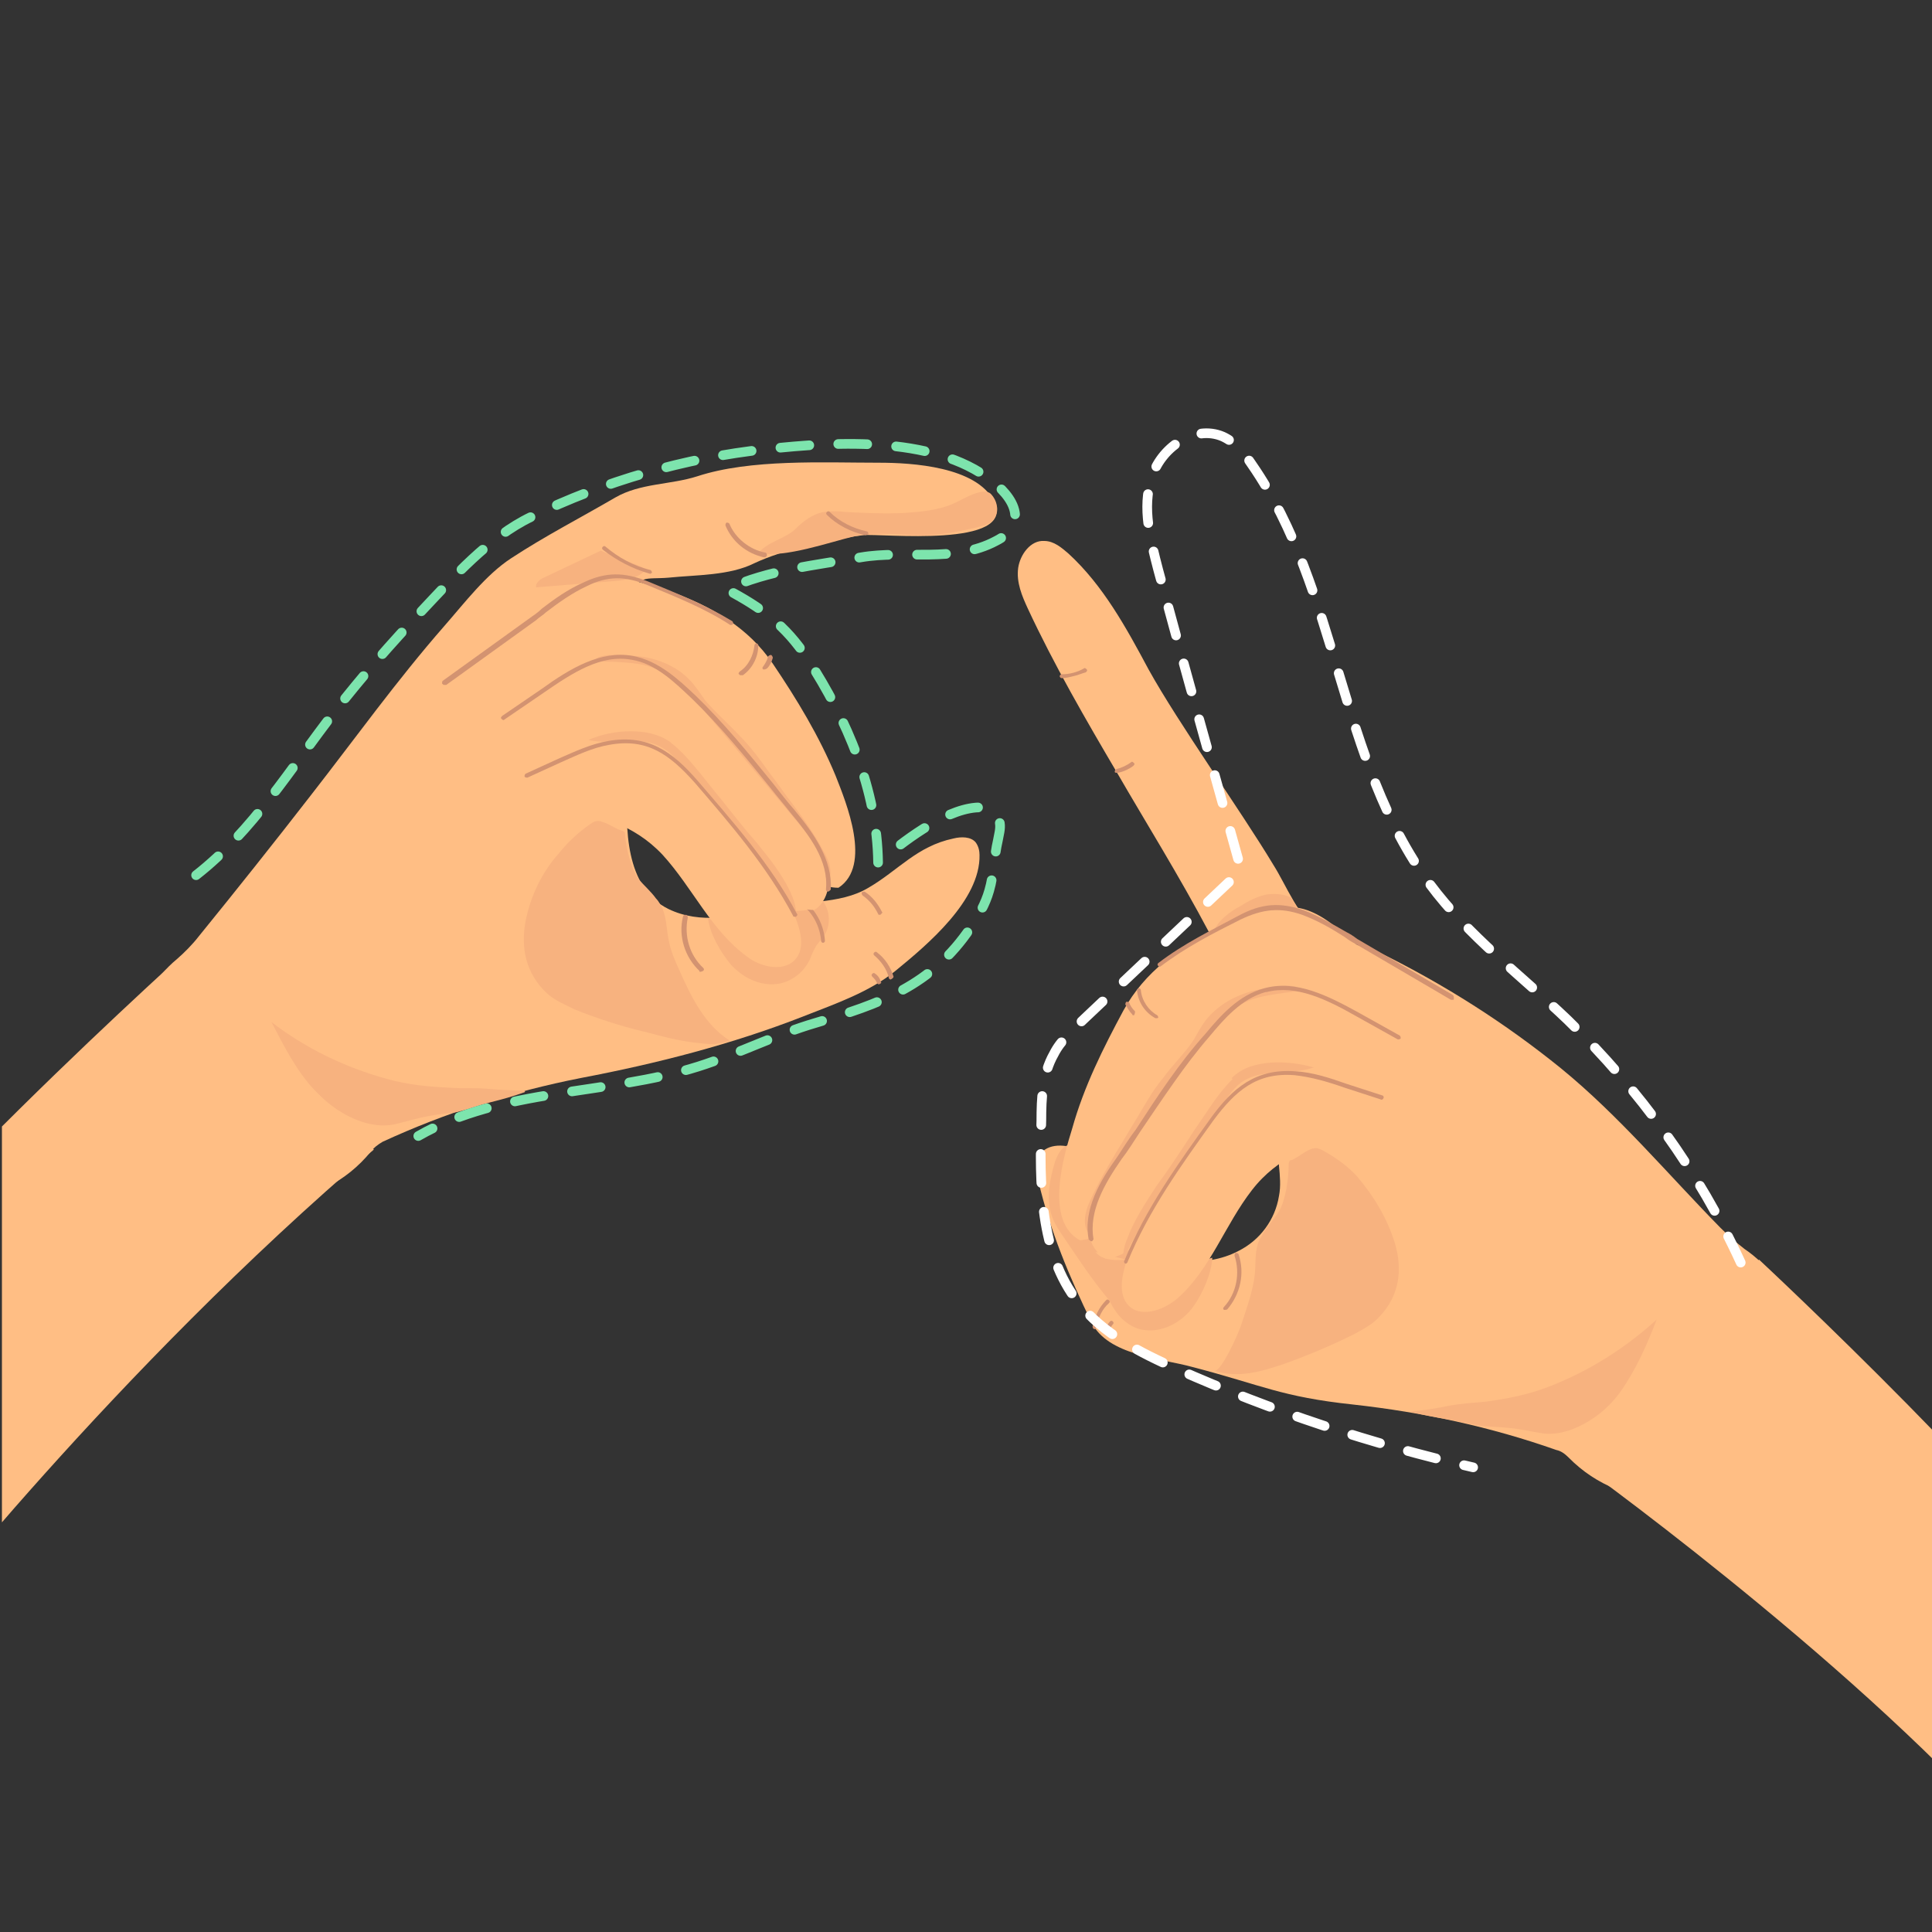 <?xml version="1.0" encoding="utf-8"?>
<!-- Generator: Adobe Illustrator 22.0.1, SVG Export Plug-In . SVG Version: 6.00 Build 0)  -->
<svg version="1.1" id="Layer_1" xmlns="http://www.w3.org/2000/svg" xmlns:xlink="http://www.w3.org/1999/xlink" x="0px" y="0px"
	 viewBox="0 0 200 200" style="enable-background:new 0 0 200 200;" xml:space="preserve">
<rect x="0" y="0" width="200" height="200" fill="#333333" stroke="none"/>
<style type="text/css">
	.st0{clip-path:url(#SVGID_2_);}
	.st1{fill:#FFBE84;}
	.st2{fill:#F7B27F;}
	.st3{fill:#D39371;}
	.st4{fill:none;stroke:#D39371;stroke-linecap:round;stroke-linejoin:round;stroke-miterlimit:10;}
	
		.st5{clip-path:url(#SVGID_2_);fill:none;stroke:#FFFFFF;stroke-linecap:round;stroke-linejoin:round;stroke-miterlimit:10;stroke-dasharray:3,3;}
	
		.st6{clip-path:url(#SVGID_2_);fill:none;stroke:#7DE4AD;stroke-linecap:round;stroke-linejoin:round;stroke-miterlimit:10;stroke-dasharray:3,3;}
</style>
<g>
	<defs>
		<rect id="SVGID_1_" x="0.2" y="-0.5" width="200" height="200"/>
	</defs>
	<clipPath id="SVGID_2_">
		<use xlink:href="#SVGID_1_"  style="overflow:visible;"/>
	</clipPath>
	<g class="st0">
		<g>
			<g>
				<path class="st1" d="M88.6,55.5c0.3,0,0.5-0.1,0.8-0.1c1.7-0.2,15.9,1.4,13.5-3.5c-1.8-3.6-8.5-4-11.9-4
					c-5.8,0-13.3-0.4-18.8,1.4c-2.8,0.9-5.9,0.7-8.5,2.2c-3.6,2.1-7.3,4-10.8,6.3c-2.6,1.7-4.8,4.6-6.9,7
					c-4.9,5.6-9.2,11.6-13.8,17.5c-3.8,4.9-7.7,9.8-11.6,14.6c-0.7,0.9-1.5,1.7-2.3,2.4c-1.1,0.9-2.1,2.1-3,3.4
					c-3.6,5.8-2.5,13.4,2.5,18c6.1,5.5,15.5,4.8,20.6-1.5c0.3-0.4,0.7-0.7,1.2-1c6.5-3,13.4-5.2,20.5-6.6c7.9-1.5,15.7-3.5,23.1-6.4
					c3.3-1.3,6.8-2.5,9.5-4.7c3.3-2.7,8.8-7.3,8.7-12c0-0.4-0.1-0.9-0.4-1.3c-0.5-0.6-1.5-0.6-2.3-0.4c-3.8,0.8-5.7,3.3-8.8,5.1
					c-3,1.8-7,1.3-10.3,2.1c-3.4,0.9-7.1,1.7-10.4,0.1c-4.5-2.2-4.5-8.5-4.2-12.8c0.2-2.6,1.2-5.2,1.3-7.8c0-3.7-2.2-7.6-1.1-11.4
					c0.8-2.7,1.6-2.1,4-2.3c2.9-0.3,6.3-0.2,8.9-1.5C81.1,56.9,85.3,56,88.6,55.5z"/>
			</g>
			<g>
				<path class="st2" d="M76.1,97.7c0.2,0.2,0.3,0.4,0.5,0.5c1.4,1.1,3.5,1.5,5.1,0.9c0.9-0.3,0.8-0.8,0.7-1.7
					c0-0.2-0.6-3.1-0.3-3.1c1.2,0,2.5-0.1,3.1-1c0.8,1.1,0.8,2.7,0,3.7c-0.2,0.3-0.5,0.6-0.7,0.9c-0.3,0.5-0.5,1-0.7,1.5
					c-0.6,1.2-1.7,2.1-3,2.4c-1.9,0.4-3.8-0.5-5.1-1.9c-1.1-1.3-2.2-3.2-2.4-4.8C74.5,95.3,75.3,96.8,76.1,97.7z"/>
			</g>
			<g>
				<path class="st3" d="M85.2,97.6c-0.1,0-0.2-0.1-0.2-0.2c-0.1-1.4-0.8-2.8-1.9-3.7c-0.1-0.1-0.1-0.2,0-0.3c0.1-0.1,0.2-0.1,0.3,0
					c1.2,1,1.9,2.5,2,4C85.4,97.5,85.3,97.6,85.2,97.6C85.2,97.6,85.2,97.6,85.2,97.6z"/>
			</g>
			<g>
				<path class="st1" d="M69.6,61.3c4.1,1.5,7.9,3.7,10.4,7.4c2.5,3.7,4.8,7.5,6.5,11.6c1.1,2.8,3.8,9.3,0.3,11.6
					c-3.1,0-5.1-3-6.9-5.6c-1.8-2.7-3.9-5.3-6.1-7.7c-1.1-1.1-2.2-2.2-3.5-2.9c-4.7-2.5-12.3-1.2-17,0.7c-0.3,0.1-0.6,0.2-0.9,0.1
					c-0.3-0.1-0.4-0.4-0.5-0.7c-0.4-1.4-1.1-2.8-1.4-4.2c-0.3-1.4,0.1-1.8,1-2.9c1.7-2.2,3.5-4.2,5.4-6.1c1.4-1.4,3.1-2.8,5-3
					c1.1-0.1,2.2,0.1,3.2,0.4C66.8,60.4,68.2,60.8,69.6,61.3z"/>
			</g>
			<g>
				<path class="st1" d="M67.4,69.3c3.6,1.4,6.4,4.5,8.9,7.5c2.5,3,5,6.1,7.3,9.3c0.9,1.2,1.8,2.5,2.1,4s-0.1,3.3-1.4,4.1
					c-3.1,0-5.1-3-6.9-5.6c-1.8-2.7-3.9-5.3-6.1-7.7c-1.1-1.1-2.2-2.2-3.5-2.9c-3.9-2-8.6-0.6-13-0.8c-0.3,0-0.7,0-1-0.2
					c-0.4-0.2-0.6-0.7-0.8-1.1C48.8,67.4,61.2,66.9,67.4,69.3z"/>
			</g>
			<g>
				<path class="st1" d="M64.6,76.8c0.3,0,0.5,0,0.8,0c1.1,0,2.3,0,3.3,0.5c0.8,0.5,1.4,1.3,2,2c2.3,3.1,14.7,15.6,11.8,19.8
					c-1.1,1.6-3.7,1.1-5.2-0.1c-3.7-2.7-5.6-7.1-8.7-10.5c-3.1-3.3-6.5-3.8-10.3-5.4c-0.7-0.3-8.6-3.5-4.7-6.1
					c0.2-0.1,0.5-0.2,0.8-0.2C57.7,76.8,61.1,76.8,64.6,76.8z"/>
			</g>
			<g>
				<path class="st2" d="M66.6,68c1.8,0.3,3.6,1.1,4.8,2.4c0.6,0.6,1.1,1.4,1.6,2.1c1.1,1.3,2.4,2.4,3.6,3.7c1.2,1.2,2.2,2.6,3.2,4
					c0.8,1,1.5,2.1,2.3,3.1c1.2,1.6,2.3,3.2,3.2,4.9c0.6,1,1,2.4,0.3,3.3c0.1-2.6-1.7-4.8-3.3-6.7c-3.1-3.7-6.2-7.4-9.3-11.1
					c-1.6-1.9-3.2-3.8-5.5-4.6c-1.3-0.5-2.7-0.5-4.1-0.6c-0.6,0-1.2,0-1.8-0.1C61.9,67.4,65.8,67.9,66.6,68z"/>
			</g>
			<g>
				<path class="st3" d="M85.7,92.3C85.7,92.3,85.7,92.3,85.7,92.3c-0.1,0-0.2-0.1-0.2-0.2c0.3-3-1.7-5.6-3.7-8
					c-0.7-0.9-1.4-1.7-2.1-2.6c-2.5-3.1-5.2-6.4-8.1-9.2c-1.7-1.6-3.7-3.6-6.2-4c-3.2-0.6-6.2,1.4-9.1,3.4l-4.1,2.8
					c-0.1,0.1-0.2,0-0.3-0.1c-0.1-0.1,0-0.2,0.1-0.3l4.1-2.8c2.9-2.1,6.1-4,9.4-3.4c2.7,0.5,4.8,2.5,6.5,4.1
					c2.9,2.8,5.6,6.1,8.1,9.2c0.7,0.9,1.4,1.8,2.1,2.6c2,2.4,4,5.2,3.8,8.3C85.9,92.2,85.8,92.3,85.7,92.3z"/>
			</g>
			<g>
				<path class="st2" d="M69.6,77c1.6,1.3,2.9,3.1,4.2,4.7c1.5,1.8,2.9,3.7,4.5,5.5c1.3,1.6,2.6,3.2,3.5,5.1
					c0.3,0.7,0.6,1.4,0.6,2.2c-2.6-4.4-5.9-8.2-9.2-12.1c-0.9-1.1-1.9-2.2-2.8-3.3c-0.5-0.6-1-1.2-1.7-1.6c-2.3-1.5-5.3-0.3-7.8-0.9
					c1.4-0.6,2.9-0.9,4.4-0.9c1.5,0,3,0.3,4.2,1.2C69.5,76.9,69.5,77,69.6,77z"/>
			</g>
			<g>
				<path class="st2" d="M93.6,53.1c-2,0.1-4.1,0-6.1-0.1c-0.7-0.1-1.5-0.1-2.2,0c-1.2,0.2-2.2,1-3,1.8c-0.9,0.9-3.1,1.4-3.8,2.5
					c3,0.4,7.1-1.1,10-1.8c2.1-0.4,4.2-0.2,6.3-0.1c2.2,0.1,4.1-0.3,6.3-0.8c0.7-0.2,1.4-0.3,1.8-0.9c0.5-0.6,0.4-1.6-0.1-2.3
					c-0.1-0.1-0.2-0.3-0.4-0.4c-0.2-0.1-0.4-0.1-0.6-0.1c-1.3,0.1-2.5,1.1-3.8,1.5C96.5,52.9,95,53,93.6,53.1z"/>
			</g>
			<g>
				<path class="st3" d="M82.3,94.9c-0.1,0-0.2,0-0.2-0.1c-2.7-5.1-6.5-9.5-10.2-13.8c-2.6-2.9-4.9-4.6-8.8-3.9
					c-1.8,0.3-3.4,1.1-5,1.8l-3.5,1.6c-0.1,0-0.2,0-0.3-0.1c0-0.1,0-0.2,0.1-0.3l3.5-1.6c1.6-0.7,3.3-1.5,5.1-1.8
					c4.1-0.7,6.6,1.1,9.2,4.1c3.7,4.3,7.6,8.7,10.3,13.8c0.1,0.1,0,0.2-0.1,0.3C82.4,94.9,82.3,94.9,82.3,94.9z"/>
			</g>
			<g>
				<path class="st2" d="M54.4,95.4c-0.5,2.7,0,5.4,2.3,7.5c0.8,0.7,1.8,1.1,2.8,1.6c2.5,1,5,1.8,7.6,2.4c1.5,0.4,3,0.8,4.6,1
					c0.8,0.1,1.6,0.2,2.3,0.2c0,0,1.6-0.3,1.5-0.4c-2.5-1.6-3.9-4.4-5.1-7.1c-0.5-1.1-1-2.2-1.2-3.4c-0.2-1-0.2-2.1-0.6-3.1
					c-0.2-0.4-0.4-0.8-0.7-1.1c-0.5-0.7-1.2-1.3-1.8-2c-0.8-1.1-1.3-3.3-1.4-4.6c0-0.1,0-0.3-0.1-0.3c-0.1,0-0.1-0.1-0.2-0.1
					c-0.7-0.2-1.3-0.7-2-0.9c-0.7-0.3-1,0-1.7,0.5c-1.1,0.8-2.1,1.8-2.9,2.8C56.1,90.3,54.9,92.8,54.4,95.4z"/>
			</g>
			<g>
				<path class="st2" d="M28.1,105.8c1.3,2.5,2.5,4.9,4.4,7c1.4,1.5,3.2,2.8,5.2,3.4c1.1,0.3,2,0.4,3.1,0.2c1.3-0.3,2.5-0.7,3.8-0.9
					c0.9-0.2,1.8-0.2,2.8-0.4c1.2-0.3,2.2-0.7,3.4-1c1.2-0.3,2.3-0.6,3.4-1c0.1,0,0.2-0.1,0.1-0.2c-1.3,0-2.7-0.1-4-0.2
					c-1.2-0.1-2.5,0-3.7-0.1c-2.2-0.1-4.4-0.3-6.5-0.9C35.7,110.5,31.6,108.5,28.1,105.8z"/>
			</g>
			<g>
				<path class="st3" d="M72.5,100.6c-0.1,0-0.1,0-0.1-0.1c-1.5-1.4-2.2-3.6-1.7-5.6c0-0.1,0.1-0.2,0.3-0.2c0.1,0,0.2,0.1,0.2,0.3
					c-0.4,1.9,0.2,3.9,1.6,5.2c0.1,0.1,0.1,0.2,0,0.3C72.6,100.6,72.5,100.6,72.5,100.6z"/>
			</g>
			<g>
				<path class="st3" d="M89.6,55.4C89.6,55.4,89.6,55.4,89.6,55.4c-1.5-0.3-3-1.1-4-2.1c-0.1-0.1-0.1-0.2,0-0.3
					c0.1-0.1,0.2-0.1,0.3,0c1,1,2.4,1.7,3.8,2c0.1,0,0.2,0.1,0.2,0.3C89.8,55.3,89.7,55.4,89.6,55.4z"/>
			</g>
			<g>
				<path class="st3" d="M79.1,57.7C79.1,57.7,79,57.7,79.1,57.7c-1.8-0.4-3.3-1.6-4-3.3c0-0.1,0-0.2,0.1-0.3c0.1,0,0.2,0,0.3,0.1
					c0.6,1.5,2.1,2.7,3.7,3c0.1,0,0.2,0.1,0.2,0.3C79.3,57.7,79.2,57.7,79.1,57.7z"/>
			</g>
			<g>
				<path class="st2" d="M62.2,57c-1.9,0.9-3.8,1.8-5.7,2.7c-0.5,0.2-1.1,0.6-1,1.1c2.5-0.2,5-0.4,7.5-0.6c1.3-0.1,3.1-0.2,3.9-1.3
					C65.4,58.2,63.7,57.7,62.2,57z"/>
			</g>
			<g>
				<path class="st3" d="M46,70.9c-0.1,0-0.1,0-0.2-0.1c-0.1-0.1,0-0.2,0-0.3l9.3-6.7c0.3-0.2,0.7-0.5,1-0.8c1.3-1,2.7-2,4.3-2.7
					c2.3-1.1,4.2-1.1,6.7-0.1c2.9,1.2,5.9,2.4,8.7,4.1c0.1,0.1,0.1,0.2,0.1,0.3c-0.1,0.1-0.2,0.1-0.3,0.1C73,63,70,61.8,67.1,60.6
					c-2.4-1-4.2-1-6.4,0.1c-1.5,0.7-2.9,1.7-4.2,2.7c-0.3,0.3-0.7,0.5-1,0.8l-9.3,6.7C46.1,70.9,46.1,70.9,46,70.9z"/>
			</g>
			<g>
				<path class="st3" d="M67.3,59.4C67.2,59.4,67.2,59.4,67.3,59.4c-1.8-0.5-3.5-1.4-4.9-2.5c-0.1-0.1-0.1-0.2,0-0.3s0.2-0.1,0.3,0
					c1.3,1.1,2.9,2,4.6,2.4c0.1,0,0.2,0.2,0.2,0.3C67.4,59.3,67.4,59.4,67.3,59.4z"/>
			</g>
			<g>
				<path class="st3" d="M76.7,69.9c-0.1,0-0.1,0-0.2-0.1c-0.1-0.1,0-0.2,0.1-0.3c0.9-0.6,1.4-1.7,1.5-2.7c0-0.1,0.1-0.2,0.2-0.2
					c0.1,0,0.2,0.1,0.2,0.2c0,1.2-0.6,2.4-1.6,3.1C76.8,69.9,76.7,69.9,76.7,69.9z"/>
			</g>
			<g>
				<path class="st3" d="M79.1,69.3c0,0-0.1,0-0.1,0c-0.1-0.1-0.1-0.2,0-0.3c0.2-0.3,0.4-0.6,0.5-1c0-0.1,0.2-0.2,0.3-0.2
					c0.1,0,0.2,0.2,0.2,0.3c-0.1,0.4-0.3,0.8-0.6,1.1C79.2,69.3,79.2,69.3,79.1,69.3z"/>
			</g>
			<g>
				<path class="st3" d="M91.1,94.7c-0.1,0-0.2,0-0.2-0.1c-0.4-0.8-0.9-1.4-1.6-1.9c-0.1-0.1-0.1-0.2-0.1-0.3
					c0.1-0.1,0.2-0.1,0.3-0.1c0.8,0.5,1.4,1.3,1.8,2.1C91.4,94.4,91.3,94.6,91.1,94.7C91.2,94.6,91.2,94.7,91.1,94.7z"/>
			</g>
			<g>
				<path class="st3" d="M92.2,101.4c-0.1,0-0.2-0.1-0.2-0.2c-0.2-0.9-0.8-1.7-1.5-2.3c-0.1-0.1-0.1-0.2,0-0.3
					c0.1-0.1,0.2-0.1,0.3,0c0.8,0.6,1.4,1.5,1.7,2.5C92.5,101.2,92.4,101.3,92.2,101.4C92.3,101.4,92.2,101.4,92.2,101.4z"/>
			</g>
			<g>
				<path class="st3" d="M91,101.9c-0.1,0-0.2-0.1-0.2-0.1c-0.1-0.3-0.3-0.5-0.5-0.7c-0.1-0.1-0.1-0.2,0-0.3c0.1-0.1,0.2-0.1,0.3,0
					c0.3,0.2,0.5,0.5,0.6,0.9C91.3,101.7,91.2,101.8,91,101.9C91.1,101.9,91,101.9,91,101.9z"/>
			</g>
		</g>
		<path class="st1" d="M18.7,99c0,0-41,37-41,46s13,24,13,24s21-27,48-50L18.7,99z"/>
	</g>
	<g class="st0">
		<g>
			<g>
				<path class="st1" d="M115.7,80.1c-3.3-5.6-6.6-11.3-9.3-17.1c-0.6-1.3-1.2-2.7-1-4.2c0.2-1.4,1.3-2.9,2.7-2.8
					c1,0,1.8,0.7,2.5,1.3c3.6,3.3,6,7.7,8.3,12c3.1,5.6,9.6,14.7,12.9,20.2c1.4,2.2,2.6,5.5,4.9,7c1.8,1.2,4.1,1.1,6.1,2.1
					c6.7,3.3,13,7.3,18.8,12c6,4.9,11.1,11,16.5,16.5c0.8,0.8,1.6,1.5,2.5,2.2c1.2,0.8,2.3,1.9,3.3,3.1c4.1,5.4,3.7,13.1-0.8,18.1
					c-5.5,6.1-15,6.2-20.7,0.4c-0.4-0.4-0.8-0.7-1.3-0.8c-6.8-2.4-13.8-3.9-21-4.7c-7.5-0.8-9.4-2-16.7-3.9
					c-3.3-0.9-8.7-1.2-10.4-4.6c-2.3-4.7-4.3-9.5-5.5-14.6c-0.2-0.9-0.4-1.9,0.1-2.7c0.8-1.3,2.8-1.2,4.2-0.5c1.7,0.9,3,2.4,3.9,4.1
					c0.7,1.3,1.1,2.8,1.8,4.1c2,3.7,7.3,4,10.7,2.2c2.2-1.1,3.8-3.2,4.2-5.7c0.2-1,0.1-2.1,0-3.1c-0.1-2.1,0-4.4-0.4-6.5
					C130,103,121.3,89.8,115.7,80.1z"/>
			</g>
			<g>
				<path class="st2" d="M116.6,130.4c0.7-0.6,0.9-1.5,0.9-2.4c0-0.9-0.3-1.7-0.7-2.5c-1-2.6-2.5-5.1-4.8-6.6
					c-0.4-0.2-0.8-0.4-1.2-0.4c-0.9,0.1-1.3,1-1.6,1.8c-0.5,1.7-0.9,3.6-0.4,5.3c0.3,1.1,1,2,1.6,2.9c1.3,1.9,2.6,3.9,4.1,5.7
					c0.4,0.4,0.6,1,0.9,1.4c0.7,1.1,1.9,2,3.2,2.1c1.9,0.2,3.8-0.9,4.9-2.4c1-1.4,1.9-3.4,2-5.1c-1.1,0.2-1.8,1.8-2.5,2.8
					c-0.2,0.2-0.3,0.4-0.5,0.6c-1.3,1.2-3.3,1.8-5,1.4c-1-0.2-0.9-0.7-0.9-1.6C116.6,133.1,116.9,130.3,116.6,130.4
					c-1.1,0.1-2.5,0.1-3.2-0.8"/>
			</g>
			<g>
				<path class="st4" d="M113.9,133.6"/>
			</g>
			<g>
				<path class="st4" d="M115.4,129.5"/>
			</g>
			<g>
				<path class="st1" d="M126,96.2c-4,1.9-7.5,4.4-9.7,8.4c-2.1,3.9-4.1,7.9-5.3,12.2c-0.9,2.9-2.9,9.6,0.8,11.6
					c3.1-0.3,4.8-3.5,6.3-6.2c1.6-2.9,3.4-5.6,5.4-8.2c0.9-1.2,2-2.4,3.3-3.2c4.5-2.9,12.1-2.3,17-0.9c0.3,0.1,0.6,0.2,0.9,0
					c0.3-0.2,0.3-0.5,0.4-0.8c0.3-1.4,0.8-2.9,1-4.3c0.2-1.4-0.3-1.8-1.3-2.8c-1.9-2-3.9-3.9-6-5.6c-1.5-1.3-3.3-2.5-5.3-2.5
					c-1.1,0-2.2,0.3-3.2,0.7C128.8,95,127.4,95.6,126,96.2z"/>
			</g>
			<g>
				<path class="st1" d="M129,103.9c-3.5,1.8-6,5-8.2,8.3c-2.3,3.3-4.4,6.6-6.4,10c-0.8,1.3-1.6,2.7-1.7,4.2
					c-0.2,1.5,0.4,3.2,1.8,3.9c3.1-0.3,4.8-3.5,6.3-6.2c1.6-2.9,3.4-5.6,5.4-8.2c0.9-1.2,2-2.4,3.3-3.2c3.7-2.4,8.5-1.4,12.9-2
					c0.3,0,0.7-0.1,1-0.3c0.4-0.3,0.6-0.7,0.7-1.1C147.3,100.3,134.9,101,129,103.9z"/>
			</g>
			<g>
				<path class="st1" d="M132.5,111.1c-0.3,0-0.5,0-0.8,0.1c-1.1,0.1-2.3,0.2-3.3,0.8c-0.8,0.5-1.3,1.4-1.8,2.2
					c-2,3.3-13.1,16.9-9.9,20.8c1.2,1.5,3.7,0.7,5.2-0.6c3.4-3,4.9-7.6,7.7-11.2c2.7-3.5,6.1-4.4,9.8-6.4c0.7-0.3,8.3-4.3,4.1-6.5
					c-0.2-0.1-0.5-0.1-0.8-0.1C139.3,110.5,135.9,110.8,132.5,111.1z"/>
			</g>
			<g>
				<path class="st2" d="M129.6,102.6c-1.8,0.5-3.4,1.4-4.6,2.8c-0.6,0.7-1,1.5-1.4,2.2c-0.9,1.4-2.2,2.6-3.2,4
					c-1.1,1.3-1.9,2.8-2.8,4.3c-0.7,1.1-1.3,2.2-2,3.3c-1,1.7-2,3.4-2.8,5.2c-0.5,1.1-0.8,2.5,0,3.4c-0.3-2.5,1.2-4.9,2.7-7
					c2.7-4,5.5-7.9,8.2-11.9c1.4-2,2.9-4.1,5.1-5.1c1.2-0.6,2.6-0.8,4-1c0.6-0.1,1.2-0.1,1.8-0.3
					C134.2,101.5,130.4,102.4,129.6,102.6z"/>
			</g>
			<g>
				<path class="st3" d="M113,128.5C113,128.5,112.9,128.6,113,128.5c-0.1,0-0.2-0.1-0.3-0.2c-0.6-3.1,1.2-6.1,3-8.6
					c0.6-0.9,1.2-1.9,1.9-2.8c2.2-3.4,4.5-6.9,7.2-9.9c1.5-1.8,3.4-4,6.1-4.7c3.3-0.9,6.6,0.8,9.7,2.5l4.3,2.4
					c0.1,0.1,0.1,0.2,0.1,0.3c-0.1,0.1-0.2,0.1-0.3,0.1l-4.3-2.4c-3-1.7-6.2-3.3-9.3-2.5c0,0-0.1,0-0.1,0c-2.5,0.7-4.3,2.8-5.8,4.6
					c-2.6,3-4.9,6.5-7.2,9.9c-0.6,0.9-1.2,1.9-1.9,2.8c-1.8,2.6-3.4,5.4-2.9,8.3C113.1,128.4,113.1,128.5,113,128.5z"/>
			</g>
			<g>
				<path class="st2" d="M127.5,111.8c-1.5,1.5-2.6,3.4-3.8,5.1c-1.3,2-2.6,4-4,5.9c-1.1,1.7-2.3,3.5-3,5.4
					c-0.3,0.7-0.5,1.5-0.4,2.2c2.1-4.6,5.1-8.7,8-12.9c0.8-1.2,1.7-2.3,2.5-3.5c0.4-0.6,0.9-1.3,1.5-1.8c2.1-1.7,5.2-0.8,7.7-1.7
					c-1.4-0.4-3-0.6-4.4-0.5c-1.5,0.1-3,0.5-4.1,1.6C127.6,111.7,127.6,111.8,127.5,111.8z"/>
			</g>
			<g>
				<path class="st3" d="M116.6,130.8c0,0-0.1,0-0.1,0c-0.1,0-0.2-0.2-0.1-0.3c2.2-5.4,5.6-10.1,8.9-14.7c2.3-3.2,4.7-5.2,8.8-4.9
					c1.8,0.1,3.6,0.7,5.3,1.3l3.7,1.2c0.1,0,0.2,0.2,0.1,0.3c0,0.1-0.2,0.2-0.3,0.1l-3.7-1.2c-1.7-0.6-3.4-1.1-5.2-1.3
					c-3.9-0.3-6.1,1.6-8.4,4.7c-3.3,4.6-6.7,9.3-8.9,14.7C116.7,130.7,116.6,130.8,116.6,130.8z"/>
			</g>
			<g>
				<path class="st2" d="M144.4,128.7c0.8,2.7,0.5,5.4-1.6,7.6c-0.7,0.8-1.7,1.3-2.6,1.8c-2.4,1.2-4.8,2.2-7.3,3.1
					c-2.4,0.8-4.7,1.5-7.2,0.7c0.7,0.2,2.5-3.9,2.7-4.5c0.6-1.8,1.3-3.7,1.5-5.5c0.1-1,0-2.1,0.3-3.1c0.1-0.4,0.4-0.8,0.6-1.2
					c0.5-0.8,1.1-1.4,1.6-2.2c0.7-1.2,1-3.4,1-4.8c0-0.1,0-0.3,0.1-0.4c0-0.1,0.1-0.1,0.2-0.1c0.7-0.3,1.2-0.8,1.9-1.1
					c0.7-0.3,1-0.1,1.7,0.3c1.2,0.7,2.3,1.5,3.2,2.5C142.2,123.8,143.6,126.1,144.4,128.7z"/>
			</g>
			<g>
				<path class="st2" d="M171.5,136.6c-1,2.6-2.1,5.1-3.7,7.4c-1.2,1.7-2.9,3.1-4.9,3.9c-1,0.4-2,0.6-3.1,0.5
					c-1.3-0.2-2.5-0.5-3.8-0.6c-0.9-0.1-1.9-0.1-2.8-0.2c-1.2-0.2-2.3-0.5-3.5-0.7c-1.2-0.2-2.3-0.4-3.5-0.7c-0.1,0-0.2-0.1-0.1-0.1
					c1.3-0.1,2.6-0.3,4-0.6c1.2-0.2,2.5-0.3,3.7-0.4c2.2-0.3,4.3-0.7,6.4-1.5C164.4,142,168.2,139.6,171.5,136.6z"/>
			</g>
			<g>
				<path class="st3" d="M126.9,135.6c-0.1,0-0.1,0-0.2,0c-0.1-0.1-0.1-0.2,0-0.3c1.3-1.4,1.7-3.5,1.1-5.3c0-0.1,0-0.2,0.1-0.3
					c0.1,0,0.2,0,0.3,0.1c0.7,2,0.2,4.2-1.2,5.8C127,135.5,126.9,135.6,126.9,135.6z"/>
			</g>
			<g>
				<path class="st3" d="M119.8,105.4c-0.1,0-0.1,0-0.2,0c-1.1-0.6-1.8-1.7-1.9-2.9c0-0.1,0.1-0.2,0.2-0.2c0.1,0,0.2,0.1,0.2,0.2
					c0.1,1.1,0.8,2.1,1.7,2.6c0.1,0.1,0.1,0.2,0.1,0.3C119.9,105.3,119.9,105.4,119.8,105.4z"/>
			</g>
			<g>
				<path class="st3" d="M117.4,105.1c-0.1,0-0.2,0-0.2-0.1c-0.3-0.3-0.5-0.7-0.7-1c0-0.1,0-0.2,0.1-0.3c0.1,0,0.2,0,0.3,0.1
					c0.1,0.3,0.3,0.6,0.6,0.9C117.5,104.8,117.5,104.9,117.4,105.1C117.4,105,117.4,105,117.4,105.1z"/>
			</g>
			<g>
				<path class="st3" d="M113.4,137.6C113.3,137.6,113.3,137.6,113.4,137.6c-0.2,0-0.3-0.1-0.3-0.3c0.2-1,0.7-2,1.4-2.7
					c0.1-0.1,0.2-0.1,0.3,0c0.1,0.1,0.1,0.2,0,0.3c-0.7,0.6-1.1,1.5-1.3,2.4C113.5,137.5,113.4,137.6,113.4,137.6z"/>
			</g>
			<g>
				<path class="st3" d="M114.6,138c0,0-0.1,0-0.1,0c-0.1,0-0.2-0.2-0.1-0.3c0.1-0.3,0.3-0.7,0.5-0.9c0.1-0.1,0.2-0.1,0.3,0
					c0.1,0.1,0.1,0.2,0,0.3c-0.2,0.2-0.3,0.5-0.4,0.8C114.7,138,114.7,138,114.6,138z"/>
			</g>
			<g>
				<path class="st2" d="M131.1,92.6c-1,0.2-1.9,0.7-2.7,1.2c-1.1,0.6-2.2,1.4-2.7,2.5c2.6-1.8,5.8-2.5,8.9-1.9
					c-0.2,0-0.7-1.2-1-1.5C132.8,92.5,131.8,92.5,131.1,92.6z"/>
			</g>
			<g>
				<path class="st3" d="M150.4,103.5c-0.1,0-0.1,0-0.2,0l-9.9-5.8c-0.4-0.2-0.7-0.4-1.1-0.7c-1.4-0.9-2.8-1.7-4.4-2.3
					c-2.3-0.8-4.1-0.6-6.4,0.5c-2.8,1.4-5.7,2.9-8.2,4.8c-0.1,0.1-0.2,0.1-0.3,0c-0.1-0.1-0.1-0.2,0-0.3c2.6-2,5.5-3.4,8.3-4.9
					c2.4-1.3,4.3-1.4,6.7-0.6c1.6,0.6,3.1,1.5,4.5,2.3c0.4,0.2,0.7,0.4,1.1,0.7l9.9,5.8c0.1,0.1,0.1,0.2,0.1,0.3
					C150.5,103.5,150.5,103.5,150.4,103.5z"/>
			</g>
			<g>
				<path class="st3" d="M111.1,70c-0.4,0.1-0.8,0.2-1.2,0.2c-0.1,0-0.2-0.1-0.2-0.2c0-0.1,0.1-0.2,0.2-0.2c0.8,0,1.6-0.2,2.3-0.6
					c0.1-0.1,0.2,0,0.3,0.1c0.1,0.1,0,0.2-0.1,0.3C112,69.7,111.6,69.9,111.1,70z"/>
			</g>
			<g>
				<path class="st3" d="M115.7,80C115.7,80,115.7,80,115.7,80c-0.2,0-0.3,0-0.3-0.1c0-0.1,0-0.2,0.2-0.3c0.5-0.1,1.1-0.4,1.5-0.7
					c0.1-0.1,0.2,0,0.3,0.1c0.1,0.1,0,0.2-0.1,0.3C116.9,79.6,116.3,79.9,115.7,80z"/>
			</g>
		</g>
		<path class="st1" d="M207.7,190c-17-19-45-39-45-39l19.4-20.6c0,0,28.6,26.6,37.6,40.6S207.7,190,207.7,190z"/>
	</g>
	<path class="st5" d="M180.2,130.7c-4.3-9.4-10.5-17.9-17.9-25.1c-4.8-4.6-10.3-8.7-14.3-14.1c-9.4-12.7-9.4-30.4-18.4-43.4
		c-0.8-1.2-1.7-2.3-3-2.9c-3-1.3-6.5,1.2-7.4,4.3c-1,3.1-0.1,6.4,0.7,9.5c2.8,10.4,5.7,20.7,8.6,31.1c-5.5,5.2-10.9,10.3-16.4,15.5
		c-1.1,1.1-2.3,2.1-3,3.5c-1.2,2.1-1.3,4.6-1.3,6.9c-0.2,6.5-0.2,13.7,3.8,18.8c2.6,3.3,6.4,5.2,10.2,6.9
		c9.9,4.4,20.2,7.8,30.7,10.2"/>
	<path class="st6" d="M20.3,90.6c5.9-4.6,9.8-11.1,14.4-17c2.8-3.6,5.8-7,8.9-10.3c3.3-3.5,7-7.7,11.4-9.8c7.6-3.7,15.9-6.1,24.3-7
		c7.3-0.8,18.1-1.5,24,3.8c1.1,1,2.1,2.4,1.7,3.8c-0.3,0.9-1.1,1.5-1.9,1.9c-4.3,2.3-9.4,0.9-14,1.7c-4.7,0.8-9.5,1.3-13.9,3.3
		c3.6,1.9,6.1,3.7,8.4,7.2c4.1,6.3,7.2,13.6,7.3,21.1c2.5-2.1,6.7-5.4,10.1-5.7c1.1-0.1,2.3,0.5,2.5,1.6c0.1,0.6-0.1,1.2-0.2,1.8
		c-0.4,1.7-0.4,3.5-0.9,5.2c-0.4,1.4-1.1,2.6-1.9,3.8c-4.1,6.1-9.4,7.9-16.1,9.9c-4.1,1.2-8,3.2-12.1,4.5c-9.5,3-20.3,2.2-29,7.2"/>
</g>
</svg>
